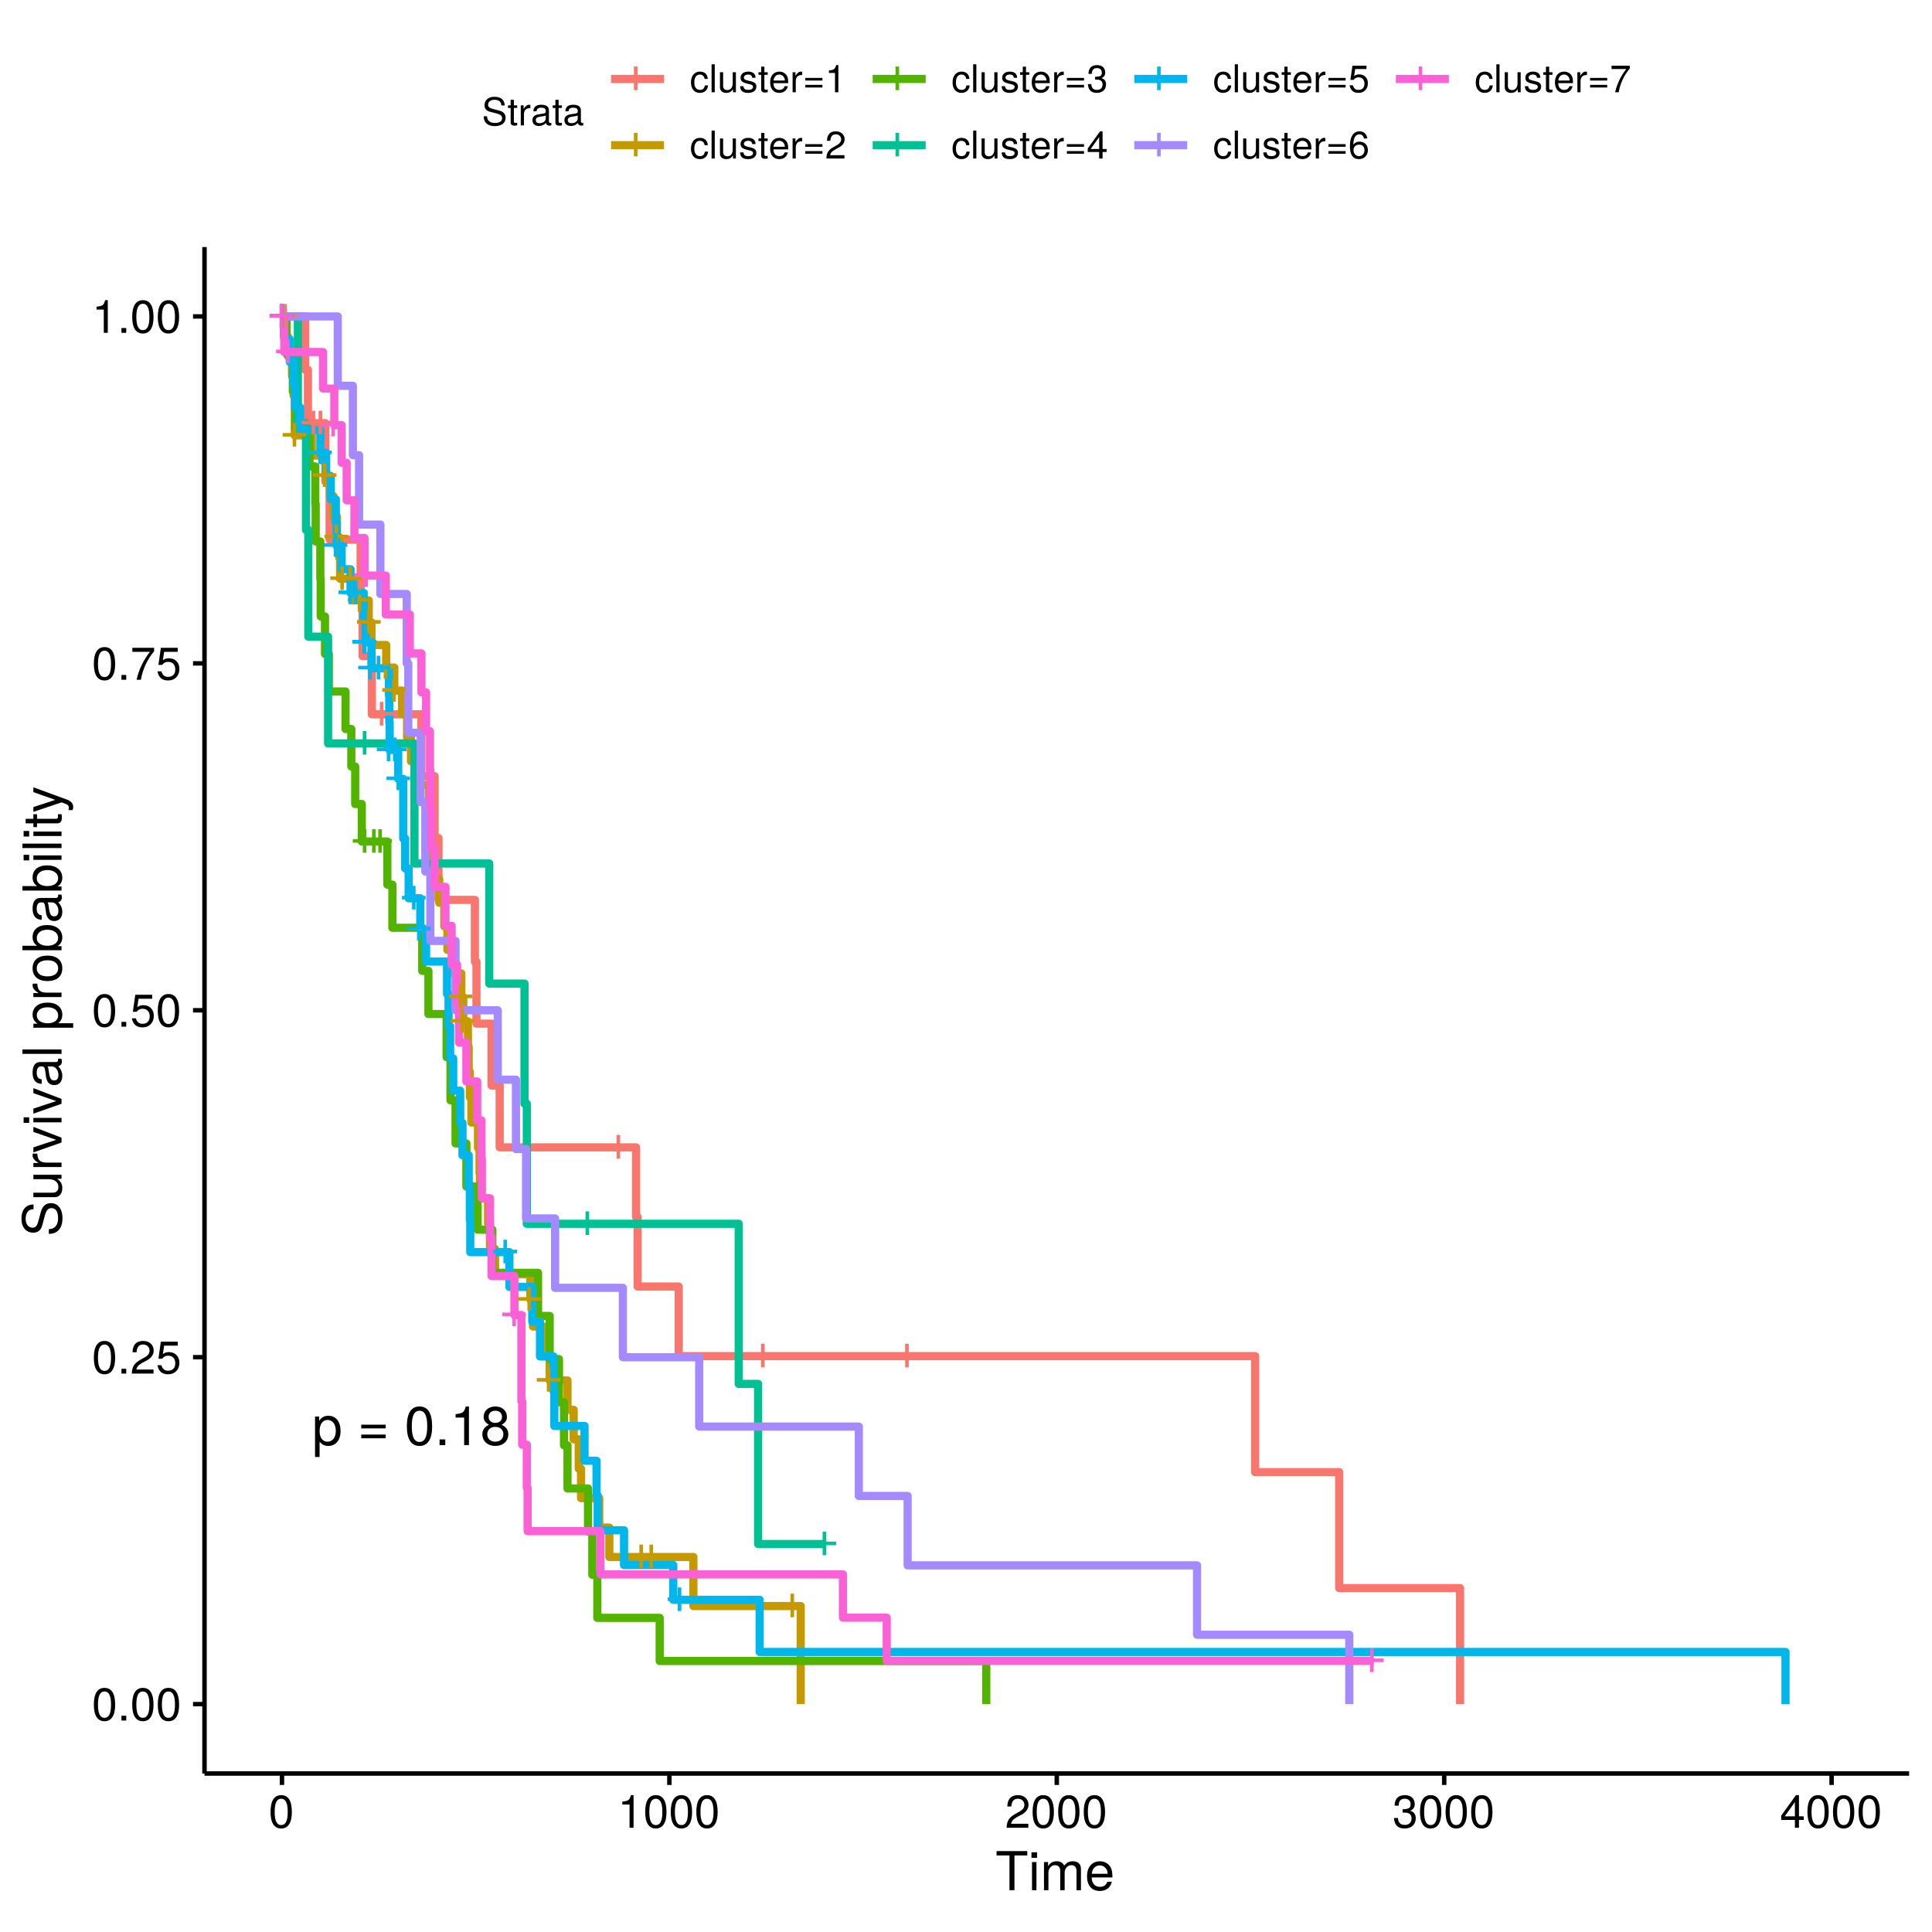 <?xml version="1.0" encoding="UTF-8"?>
<svg xmlns="http://www.w3.org/2000/svg" xmlns:xlink="http://www.w3.org/1999/xlink" width="504pt" height="504pt" viewBox="0 0 504 504" version="1.1">
<defs>
<g>
<symbol overflow="visible" id="glyph0-0">
<path style="stroke:none;" d=""/>
</symbol>
<symbol overflow="visible" id="glyph0-1">
<path style="stroke:none;" d="M 7.094 -2.969 L 7.094 -3.906 L 4.484 -3.906 L 4.484 -6.516 L 3.547 -6.516 L 3.547 -3.906 L 0.938 -3.906 L 0.938 -2.969 L 3.547 -2.969 L 3.547 -0.359 L 4.484 -0.359 L 4.484 -2.969 Z M 7.094 -2.969 "/>
</symbol>
<symbol overflow="visible" id="glyph1-0">
<path style="stroke:none;" d=""/>
</symbol>
<symbol overflow="visible" id="glyph1-1">
<path style="stroke:none;" d="M 7.438 -3.656 C 7.438 -6.156 6.219 -7.656 4.234 -7.656 C 3.234 -7.656 2.422 -7.203 1.859 -6.328 L 1.859 -7.453 L 0.781 -7.453 L 0.781 3.094 L 1.969 3.094 L 1.969 -0.891 C 2.594 -0.125 3.281 0.219 4.25 0.219 C 6.172 0.219 7.438 -1.281 7.438 -3.656 Z M 6.203 -3.688 C 6.203 -1.984 5.328 -0.891 4.031 -0.891 C 2.781 -0.891 1.969 -1.922 1.969 -3.672 C 1.969 -5.422 2.781 -6.562 4.031 -6.562 C 5.344 -6.562 6.203 -5.453 6.203 -3.688 Z M 6.203 -3.688 "/>
</symbol>
<symbol overflow="visible" id="glyph1-2">
<path style="stroke:none;" d=""/>
</symbol>
<symbol overflow="visible" id="glyph1-3">
<path style="stroke:none;" d="M 7.344 -4.359 L 7.344 -5.328 L 0.969 -5.328 L 0.969 -4.359 Z M 7.344 -1.781 L 7.344 -2.75 L 0.969 -2.75 L 0.969 -1.781 Z M 7.344 -1.781 "/>
</symbol>
<symbol overflow="visible" id="glyph1-4">
<path style="stroke:none;" d="M 7.203 -4.844 C 7.203 -8.344 6.094 -10.078 3.906 -10.078 C 1.734 -10.078 0.609 -8.312 0.609 -4.938 C 0.609 -1.531 1.75 0.219 3.906 0.219 C 6.047 0.219 7.203 -1.531 7.203 -4.844 Z M 5.922 -4.969 C 5.922 -2.109 5.281 -0.828 3.875 -0.828 C 2.562 -0.828 1.891 -2.156 1.891 -4.922 C 1.891 -7.672 2.562 -8.969 3.906 -8.969 C 5.266 -8.969 5.922 -7.656 5.922 -4.969 Z M 5.922 -4.969 "/>
</symbol>
<symbol overflow="visible" id="glyph1-5">
<path style="stroke:none;" d="M 2.719 0 L 2.719 -1.484 L 1.234 -1.484 L 1.234 0 Z M 2.719 0 "/>
</symbol>
<symbol overflow="visible" id="glyph1-6">
<path style="stroke:none;" d="M 4.938 0 L 4.938 -10.078 L 4.109 -10.078 C 3.672 -8.531 3.391 -8.312 1.453 -8.078 L 1.453 -7.188 L 3.688 -7.188 L 3.688 0 Z M 4.938 0 "/>
</symbol>
<symbol overflow="visible" id="glyph1-7">
<path style="stroke:none;" d="M 7.297 -2.844 C 7.297 -3.969 6.719 -4.75 5.562 -5.297 C 6.594 -5.922 6.938 -6.438 6.938 -7.391 C 6.938 -8.969 5.703 -10.078 3.906 -10.078 C 2.141 -10.078 0.875 -8.969 0.875 -7.391 C 0.875 -6.453 1.219 -5.938 2.25 -5.297 C 1.094 -4.75 0.531 -3.969 0.531 -2.859 C 0.531 -1.016 1.922 0.219 3.906 0.219 C 5.906 0.219 7.297 -1.016 7.297 -2.844 Z M 5.656 -7.359 C 5.656 -6.422 4.969 -5.797 3.906 -5.797 C 2.859 -5.797 2.156 -6.422 2.156 -7.375 C 2.156 -8.344 2.859 -8.969 3.906 -8.969 C 4.984 -8.969 5.656 -8.344 5.656 -7.359 Z M 6.016 -2.828 C 6.016 -1.641 5.156 -0.891 3.875 -0.891 C 2.656 -0.891 1.812 -1.656 1.812 -2.828 C 1.812 -4.016 2.656 -4.75 3.906 -4.75 C 5.156 -4.75 6.016 -4.016 6.016 -2.828 Z M 6.016 -2.828 "/>
</symbol>
<symbol overflow="visible" id="glyph2-0">
<path style="stroke:none;" d=""/>
</symbol>
<symbol overflow="visible" id="glyph2-1">
<path style="stroke:none;" d="M 6.078 -4.094 C 6.078 -7.047 5.141 -8.516 3.297 -8.516 C 1.469 -8.516 0.516 -7.016 0.516 -4.156 C 0.516 -1.297 1.469 0.188 3.297 0.188 C 5.094 0.188 6.078 -1.297 6.078 -4.094 Z M 5 -4.188 C 5 -1.781 4.453 -0.703 3.281 -0.703 C 2.156 -0.703 1.594 -1.828 1.594 -4.156 C 1.594 -6.484 2.156 -7.578 3.297 -7.578 C 4.438 -7.578 5 -6.469 5 -4.188 Z M 5 -4.188 "/>
</symbol>
<symbol overflow="visible" id="glyph2-2">
<path style="stroke:none;" d="M 2.297 0 L 2.297 -1.25 L 1.047 -1.25 L 1.047 0 Z M 2.297 0 "/>
</symbol>
<symbol overflow="visible" id="glyph2-3">
<path style="stroke:none;" d="M 6.125 -6.016 C 6.125 -7.453 5.016 -8.516 3.406 -8.516 C 1.672 -8.516 0.656 -7.625 0.594 -5.562 L 1.656 -5.562 C 1.734 -6.984 2.328 -7.578 3.375 -7.578 C 4.328 -7.578 5.047 -6.906 5.047 -5.984 C 5.047 -5.312 4.656 -4.734 3.906 -4.312 L 2.797 -3.688 C 1.016 -2.672 0.5 -1.875 0.406 0 L 6.078 0 L 6.078 -1.047 L 1.594 -1.047 C 1.703 -1.734 2.094 -2.188 3.125 -2.797 L 4.328 -3.438 C 5.516 -4.078 6.125 -4.969 6.125 -6.016 Z M 6.125 -6.016 "/>
</symbol>
<symbol overflow="visible" id="glyph2-4">
<path style="stroke:none;" d="M 6.156 -2.812 C 6.156 -4.5 5.047 -5.609 3.406 -5.609 C 2.812 -5.609 2.328 -5.453 1.844 -5.094 L 2.172 -7.281 L 5.719 -7.281 L 5.719 -8.328 L 1.312 -8.328 L 0.688 -3.875 L 1.656 -3.875 C 2.141 -4.469 2.562 -4.672 3.219 -4.672 C 4.359 -4.672 5.078 -3.938 5.078 -2.672 C 5.078 -1.453 4.375 -0.75 3.219 -0.75 C 2.297 -0.75 1.734 -1.219 1.469 -2.188 L 0.422 -2.188 C 0.766 -0.484 1.734 0.188 3.234 0.188 C 4.953 0.188 6.156 -1.016 6.156 -2.812 Z M 6.156 -2.812 "/>
</symbol>
<symbol overflow="visible" id="glyph2-5">
<path style="stroke:none;" d="M 6.234 -7.438 L 6.234 -8.328 L 0.547 -8.328 L 0.547 -7.281 L 5.141 -7.281 C 3.453 -5.141 2.25 -2.656 1.656 0 L 2.781 0 C 3.25 -2.75 4.453 -5.312 6.234 -7.438 Z M 6.234 -7.438 "/>
</symbol>
<symbol overflow="visible" id="glyph2-6">
<path style="stroke:none;" d="M 4.156 0 L 4.156 -8.516 L 3.469 -8.516 C 3.094 -7.203 2.859 -7.016 1.219 -6.812 L 1.219 -6.062 L 3.109 -6.062 L 3.109 0 Z M 4.156 0 "/>
</symbol>
<symbol overflow="visible" id="glyph2-7">
<path style="stroke:none;" d="M 6.078 -2.469 C 6.078 -3.5 5.656 -4.109 4.625 -4.453 C 5.422 -4.766 5.812 -5.312 5.812 -6.172 C 5.812 -7.625 4.844 -8.516 3.234 -8.516 C 1.516 -8.516 0.594 -7.578 0.562 -5.766 L 1.625 -5.766 C 1.641 -7.016 2.156 -7.578 3.234 -7.578 C 4.172 -7.578 4.734 -7.031 4.734 -6.125 C 4.734 -5.219 4.344 -4.844 2.656 -4.844 L 2.656 -3.953 L 3.234 -3.953 C 4.391 -3.953 4.984 -3.406 4.984 -2.453 C 4.984 -1.391 4.328 -0.75 3.234 -0.75 C 2.078 -0.75 1.516 -1.328 1.438 -2.562 L 0.391 -2.562 C 0.516 -0.672 1.453 0.188 3.188 0.188 C 4.938 0.188 6.078 -0.859 6.078 -2.469 Z M 6.078 -2.469 "/>
</symbol>
<symbol overflow="visible" id="glyph2-8">
<path style="stroke:none;" d="M 6.234 -2.047 L 6.234 -2.984 L 4.984 -2.984 L 4.984 -8.516 L 4.203 -8.516 L 0.344 -3.156 L 0.344 -2.047 L 3.922 -2.047 L 3.922 0 L 4.984 0 L 4.984 -2.047 Z M 3.922 -2.984 L 1.266 -2.984 L 3.922 -6.703 Z M 3.922 -2.984 "/>
</symbol>
<symbol overflow="visible" id="glyph3-0">
<path style="stroke:none;" d=""/>
</symbol>
<symbol overflow="visible" id="glyph3-1">
<path style="stroke:none;" d="M 8.297 -9.062 L 8.297 -10.203 L 0.297 -10.203 L 0.297 -9.062 L 3.656 -9.062 L 3.656 0 L 4.953 0 L 4.953 -9.062 Z M 8.297 -9.062 "/>
</symbol>
<symbol overflow="visible" id="glyph3-2">
<path style="stroke:none;" d="M 2.141 0 L 2.141 -7.344 L 0.984 -7.344 L 0.984 0 Z M 2.297 -8.438 L 2.297 -9.891 L 0.844 -9.891 L 0.844 -8.438 Z M 2.297 -8.438 "/>
</symbol>
<symbol overflow="visible" id="glyph3-3">
<path style="stroke:none;" d="M 10.641 0 L 10.641 -5.5 C 10.641 -6.812 9.906 -7.547 8.547 -7.547 C 7.562 -7.547 6.969 -7.25 6.281 -6.422 C 5.859 -7.203 5.266 -7.547 4.312 -7.547 C 3.328 -7.547 2.688 -7.188 2.062 -6.297 L 2.062 -7.344 L 1 -7.344 L 1 0 L 2.156 0 L 2.156 -4.609 C 2.156 -5.672 2.922 -6.531 3.875 -6.531 C 4.75 -6.531 5.234 -5.984 5.234 -5.047 L 5.234 0 L 6.391 0 L 6.391 -4.609 C 6.391 -5.672 7.188 -6.531 8.141 -6.531 C 8.984 -6.531 9.484 -5.984 9.484 -5.047 L 9.484 0 Z M 10.641 0 "/>
</symbol>
<symbol overflow="visible" id="glyph3-4">
<path style="stroke:none;" d="M 7.188 -3.328 C 7.188 -4.391 7.094 -5.062 6.891 -5.609 C 6.406 -6.812 5.297 -7.547 3.922 -7.547 C 1.875 -7.547 0.562 -6.031 0.562 -3.625 C 0.562 -1.219 1.828 0.203 3.891 0.203 C 5.578 0.203 6.734 -0.734 7.031 -2.219 L 5.859 -2.219 C 5.531 -1.266 4.875 -0.875 3.938 -0.875 C 2.719 -0.875 1.812 -1.656 1.781 -3.328 Z M 5.938 -4.375 C 5.938 -4.375 5.938 -4.312 5.922 -4.281 L 1.812 -4.281 C 1.906 -5.594 2.734 -6.469 3.906 -6.469 C 5.047 -6.469 5.938 -5.516 5.938 -4.375 Z M 5.938 -4.375 "/>
</symbol>
<symbol overflow="visible" id="glyph4-0">
<path style="stroke:none;" d=""/>
</symbol>
<symbol overflow="visible" id="glyph4-1">
<path style="stroke:none;" d="M -2.797 -8.688 C -4.062 -8.688 -4.984 -7.906 -5.359 -6.531 L -6.047 -3.969 C -6.375 -2.734 -6.781 -2.281 -7.562 -2.281 C -8.594 -2.281 -9.359 -3.188 -9.359 -4.562 C -9.359 -6.188 -8.625 -7.109 -7.297 -7.109 L -7.297 -8.344 C -9.297 -8.344 -10.453 -6.953 -10.453 -4.609 C -10.453 -2.359 -9.219 -0.984 -7.375 -0.984 C -6.125 -0.984 -5.344 -1.641 -5 -2.984 L -4.328 -5.516 C -3.984 -6.797 -3.469 -7.391 -2.672 -7.391 C -1.547 -7.391 -0.891 -6.547 -0.891 -4.781 C -0.891 -2.859 -1.859 -1.906 -3.312 -1.906 L -3.312 -0.672 C -0.906 -0.672 0.25 -2.297 0.25 -4.703 C 0.25 -7.297 -0.984 -8.688 -2.797 -8.688 Z M -2.797 -8.688 "/>
</symbol>
<symbol overflow="visible" id="glyph4-2">
<path style="stroke:none;" d="M 0 -6.75 L -7.344 -6.75 L -7.344 -5.594 L -3.297 -5.594 C -1.797 -5.594 -0.812 -4.797 -0.812 -3.578 C -0.812 -2.656 -1.375 -2.078 -2.25 -2.078 L -7.344 -2.078 L -7.344 -0.906 L -1.797 -0.906 C -0.578 -0.906 0.203 -1.812 0.203 -3.25 C 0.203 -4.328 -0.172 -5.016 -1.141 -5.703 L 0 -5.703 Z M 0 -6.75 "/>
</symbol>
<symbol overflow="visible" id="glyph4-3">
<path style="stroke:none;" d="M -6.312 -4.5 L -7.5 -4.5 C -7.531 -4.297 -7.547 -4.203 -7.547 -4.047 C -7.547 -3.297 -7.094 -2.719 -6 -2.047 L -7.344 -2.047 L -7.344 -0.984 L 0 -0.984 L 0 -2.141 L -3.812 -2.141 C -5.453 -2.141 -6.281 -2.688 -6.312 -4.5 Z M -6.312 -4.5 "/>
</symbol>
<symbol overflow="visible" id="glyph4-4">
<path style="stroke:none;" d="M -7.344 -6.797 L -7.344 -5.484 L -1.391 -3.422 L -7.344 -1.453 L -7.344 -0.141 L 0 -2.719 L 0 -3.984 Z M -7.344 -6.797 "/>
</symbol>
<symbol overflow="visible" id="glyph4-5">
<path style="stroke:none;" d="M 0 -2.141 L -7.344 -2.141 L -7.344 -0.984 L 0 -0.984 Z M -8.438 -2.297 L -9.891 -2.297 L -9.891 -0.844 L -8.438 -0.844 Z M -8.438 -2.297 "/>
</symbol>
<symbol overflow="visible" id="glyph4-6">
<path style="stroke:none;" d="M -0.031 -7.484 L -0.906 -7.484 C -0.875 -7.359 -0.875 -7.312 -0.875 -7.234 C -0.875 -6.828 -1.094 -6.609 -1.453 -6.609 L -5.547 -6.609 C -6.844 -6.609 -7.547 -5.656 -7.547 -3.844 C -7.547 -2.078 -6.859 -0.984 -5.172 -0.906 L -5.172 -2.094 C -6.062 -2.188 -6.469 -2.719 -6.469 -3.812 C -6.469 -4.859 -6.078 -5.453 -5.375 -5.453 L -5.062 -5.453 C -4.578 -5.453 -4.375 -5.156 -4.25 -4.234 C -4.047 -2.578 -3.984 -2.328 -3.812 -1.875 C -3.453 -1.016 -2.797 -0.594 -1.906 -0.594 C -0.578 -0.594 0.203 -1.516 0.203 -3 C 0.203 -3.938 -0.188 -4.844 -0.875 -5.484 C -0.312 -5.609 0.094 -6.125 0.094 -6.688 C 0.094 -6.938 0.062 -7.109 -0.031 -7.484 Z M -2.531 -5.453 C -1.484 -5.453 -0.812 -4.375 -0.812 -3.25 C -0.812 -2.344 -1.141 -1.812 -1.938 -1.812 C -2.703 -1.812 -3.031 -2.328 -3.219 -3.562 C -3.391 -4.797 -3.438 -5.047 -3.625 -5.453 Z M -2.531 -5.453 "/>
</symbol>
<symbol overflow="visible" id="glyph4-7">
<path style="stroke:none;" d="M 0 -2.109 L -10.203 -2.109 L -10.203 -0.953 L 0 -0.953 Z M 0 -2.109 "/>
</symbol>
<symbol overflow="visible" id="glyph4-8">
<path style="stroke:none;" d=""/>
</symbol>
<symbol overflow="visible" id="glyph4-9">
<path style="stroke:none;" d="M -3.594 -7.328 C -6.062 -7.328 -7.547 -6.125 -7.547 -4.172 C -7.547 -3.172 -7.094 -2.375 -6.234 -1.828 L -7.344 -1.828 L -7.344 -0.766 L 3.047 -0.766 L 3.047 -1.938 L -0.875 -1.938 C -0.125 -2.547 0.203 -3.234 0.203 -4.188 C 0.203 -6.078 -1.266 -7.328 -3.594 -7.328 Z M -3.625 -6.109 C -1.953 -6.109 -0.875 -5.25 -0.875 -3.969 C -0.875 -2.75 -1.891 -1.938 -3.609 -1.938 C -5.328 -1.938 -6.453 -2.75 -6.453 -3.969 C -6.453 -5.266 -5.375 -6.109 -3.625 -6.109 Z M -3.625 -6.109 "/>
</symbol>
<symbol overflow="visible" id="glyph4-10">
<path style="stroke:none;" d="M -3.609 -7.141 C -6.141 -7.141 -7.547 -5.922 -7.547 -3.812 C -7.547 -1.75 -6.125 -0.5 -3.672 -0.5 C -1.203 -0.5 0.203 -1.734 0.203 -3.828 C 0.203 -5.875 -1.203 -7.141 -3.609 -7.141 Z M -3.625 -5.922 C -1.906 -5.922 -0.875 -5.109 -0.875 -3.828 C -0.875 -2.516 -1.891 -1.719 -3.672 -1.719 C -5.438 -1.719 -6.469 -2.516 -6.469 -3.828 C -6.469 -5.141 -5.453 -5.922 -3.625 -5.922 Z M -3.625 -5.922 "/>
</symbol>
<symbol overflow="visible" id="glyph4-11">
<path style="stroke:none;" d="M -3.75 -7.328 C -6.125 -7.328 -7.547 -6.125 -7.547 -4.188 C -7.547 -3.172 -7.172 -2.469 -6.344 -1.922 L -10.203 -1.922 L -10.203 -0.75 L 0 -0.75 L 0 -1.812 L -1.047 -1.812 C -0.203 -2.359 0.203 -3.109 0.203 -4.125 C 0.203 -6.062 -1.375 -7.328 -3.75 -7.328 Z M -3.688 -6.109 C -2.016 -6.109 -0.875 -5.234 -0.875 -3.969 C -0.875 -2.734 -2 -1.922 -3.672 -1.922 C -5.391 -1.922 -6.516 -2.734 -6.453 -3.969 C -6.453 -5.266 -5.312 -6.109 -3.688 -6.109 Z M -3.688 -6.109 "/>
</symbol>
<symbol overflow="visible" id="glyph4-12">
<path style="stroke:none;" d="M 0 -3.562 L -0.984 -3.562 C -0.938 -3.406 -0.922 -3.219 -0.922 -3 C -0.922 -2.484 -1.062 -2.359 -1.578 -2.359 L -6.391 -2.359 L -6.391 -3.562 L -7.344 -3.562 L -7.344 -2.359 L -9.359 -2.359 L -9.359 -1.188 L -7.344 -1.188 L -7.344 -0.203 L -6.391 -0.203 L -6.391 -1.188 L -1.062 -1.188 C -0.328 -1.188 0.094 -1.688 0.094 -2.609 C 0.094 -2.891 0.062 -3.156 0 -3.562 Z M 0 -3.562 "/>
</symbol>
<symbol overflow="visible" id="glyph4-13">
<path style="stroke:none;" d="M -7.344 -6.688 L -7.344 -5.438 L -1.625 -3.406 L -7.344 -1.531 L -7.344 -0.281 L 0.031 -2.766 L 1.188 -2.312 C 1.703 -2.109 1.906 -1.875 1.906 -1.375 C 1.906 -1.203 1.875 -1.016 1.812 -0.75 L 2.875 -0.75 C 3 -1 3.047 -1.234 3.047 -1.547 C 3.047 -2.359 2.594 -3.031 1.547 -3.438 Z M -7.344 -6.688 "/>
</symbol>
<symbol overflow="visible" id="glyph5-0">
<path style="stroke:none;" d=""/>
</symbol>
<symbol overflow="visible" id="glyph5-1">
<path style="stroke:none;" d="M 6.203 -2 C 6.203 -2.906 5.656 -3.562 4.656 -3.828 L 2.828 -4.312 C 1.953 -4.547 1.625 -4.844 1.625 -5.406 C 1.625 -6.141 2.281 -6.688 3.266 -6.688 C 4.422 -6.688 5.078 -6.156 5.078 -5.203 L 5.953 -5.203 C 5.953 -6.641 4.969 -7.469 3.297 -7.469 C 1.688 -7.469 0.703 -6.594 0.703 -5.266 C 0.703 -4.375 1.172 -3.812 2.125 -3.562 L 3.938 -3.094 C 4.859 -2.844 5.281 -2.484 5.281 -1.906 C 5.281 -1.109 4.688 -0.641 3.422 -0.641 C 2.047 -0.641 1.359 -1.328 1.359 -2.375 L 0.484 -2.375 C 0.484 -0.656 1.641 0.188 3.359 0.188 C 5.203 0.188 6.203 -0.703 6.203 -2 Z M 6.203 -2 "/>
</symbol>
<symbol overflow="visible" id="glyph5-2">
<path style="stroke:none;" d="M 2.547 0 L 2.547 -0.703 C 2.438 -0.672 2.297 -0.656 2.141 -0.656 C 1.781 -0.656 1.688 -0.766 1.688 -1.125 L 1.688 -4.562 L 2.547 -4.562 L 2.547 -5.234 L 1.688 -5.234 L 1.688 -6.688 L 0.844 -6.688 L 0.844 -5.234 L 0.141 -5.234 L 0.141 -4.562 L 0.844 -4.562 L 0.844 -0.766 C 0.844 -0.234 1.203 0.062 1.859 0.062 C 2.062 0.062 2.266 0.047 2.547 0 Z M 2.547 0 "/>
</symbol>
<symbol overflow="visible" id="glyph5-3">
<path style="stroke:none;" d="M 3.203 -4.516 L 3.203 -5.359 C 3.062 -5.375 3 -5.391 2.891 -5.391 C 2.344 -5.391 1.938 -5.062 1.453 -4.297 L 1.453 -5.234 L 0.703 -5.234 L 0.703 0 L 1.531 0 L 1.531 -2.719 C 1.531 -3.906 1.922 -4.484 3.203 -4.516 Z M 3.203 -4.516 "/>
</symbol>
<symbol overflow="visible" id="glyph5-4">
<path style="stroke:none;" d="M 5.344 -0.016 L 5.344 -0.656 C 5.266 -0.625 5.219 -0.625 5.172 -0.625 C 4.875 -0.625 4.719 -0.781 4.719 -1.047 L 4.719 -3.953 C 4.719 -4.891 4.047 -5.391 2.75 -5.391 C 1.484 -5.391 0.703 -4.906 0.656 -3.688 L 1.484 -3.688 C 1.562 -4.328 1.938 -4.625 2.719 -4.625 C 3.469 -4.625 3.891 -4.344 3.891 -3.844 L 3.891 -3.625 C 3.891 -3.266 3.688 -3.125 3.016 -3.047 C 1.844 -2.891 1.656 -2.844 1.344 -2.719 C 0.734 -2.469 0.422 -2 0.422 -1.359 C 0.422 -0.406 1.078 0.156 2.141 0.156 C 2.812 0.156 3.453 -0.125 3.922 -0.625 C 4.016 -0.219 4.375 0.062 4.781 0.062 C 4.953 0.062 5.078 0.047 5.344 -0.016 Z M 3.891 -1.812 C 3.891 -1.062 3.125 -0.578 2.312 -0.578 C 1.672 -0.578 1.297 -0.812 1.297 -1.375 C 1.297 -1.938 1.656 -2.172 2.547 -2.297 C 3.438 -2.422 3.609 -2.453 3.891 -2.594 Z M 3.891 -1.812 "/>
</symbol>
<symbol overflow="visible" id="glyph5-5">
<path style="stroke:none;" d="M 4.766 -1.797 L 3.938 -1.797 C 3.797 -0.953 3.359 -0.625 2.656 -0.625 C 1.734 -0.625 1.188 -1.328 1.188 -2.562 C 1.188 -3.875 1.719 -4.625 2.625 -4.625 C 3.328 -4.625 3.766 -4.203 3.875 -3.484 L 4.703 -3.484 C 4.609 -4.766 3.812 -5.391 2.641 -5.391 C 1.234 -5.391 0.312 -4.312 0.312 -2.562 C 0.312 -0.875 1.203 0.156 2.625 0.156 C 3.875 0.156 4.672 -0.594 4.766 -1.797 Z M 4.766 -1.797 "/>
</symbol>
<symbol overflow="visible" id="glyph5-6">
<path style="stroke:none;" d="M 1.516 0 L 1.516 -7.297 L 0.688 -7.297 L 0.688 0 Z M 1.516 0 "/>
</symbol>
<symbol overflow="visible" id="glyph5-7">
<path style="stroke:none;" d="M 4.812 0 L 4.812 -5.234 L 3.984 -5.234 L 3.984 -2.344 C 3.984 -1.281 3.438 -0.578 2.562 -0.578 C 1.906 -0.578 1.484 -0.984 1.484 -1.609 L 1.484 -5.234 L 0.656 -5.234 L 0.656 -1.281 C 0.656 -0.406 1.297 0.156 2.312 0.156 C 3.094 0.156 3.578 -0.125 4.062 -0.812 L 4.062 0 Z M 4.812 0 "/>
</symbol>
<symbol overflow="visible" id="glyph5-8">
<path style="stroke:none;" d="M 4.594 -1.469 C 4.594 -2.25 4.156 -2.641 3.109 -2.891 L 2.312 -3.078 C 1.625 -3.234 1.344 -3.453 1.344 -3.828 C 1.344 -4.312 1.766 -4.625 2.453 -4.625 C 3.125 -4.625 3.484 -4.328 3.5 -3.781 L 4.375 -3.781 C 4.375 -4.812 3.688 -5.391 2.484 -5.391 C 1.266 -5.391 0.469 -4.766 0.469 -3.797 C 0.469 -2.969 0.891 -2.578 2.125 -2.281 L 2.906 -2.094 C 3.484 -1.953 3.719 -1.781 3.719 -1.406 C 3.719 -0.906 3.234 -0.625 2.5 -0.625 C 1.75 -0.625 1.328 -0.797 1.219 -1.594 L 0.344 -1.594 C 0.375 -0.391 1.062 0.156 2.438 0.156 C 3.75 0.156 4.594 -0.453 4.594 -1.469 Z M 4.594 -1.469 "/>
</symbol>
<symbol overflow="visible" id="glyph5-9">
<path style="stroke:none;" d="M 5.125 -2.375 C 5.125 -3.141 5.062 -3.625 4.922 -4.016 C 4.578 -4.875 3.781 -5.391 2.797 -5.391 C 1.344 -5.391 0.406 -4.312 0.406 -2.594 C 0.406 -0.875 1.312 0.156 2.781 0.156 C 3.984 0.156 4.812 -0.531 5.016 -1.594 L 4.188 -1.594 C 3.953 -0.906 3.484 -0.625 2.812 -0.625 C 1.938 -0.625 1.297 -1.188 1.266 -2.375 Z M 4.234 -3.125 C 4.234 -3.125 4.234 -3.078 4.234 -3.062 L 1.297 -3.062 C 1.359 -3.984 1.953 -4.625 2.797 -4.625 C 3.609 -4.625 4.234 -3.938 4.234 -3.125 Z M 4.234 -3.125 "/>
</symbol>
<symbol overflow="visible" id="glyph5-10">
<path style="stroke:none;" d="M 5.156 -3.062 L 5.156 -3.75 L 0.688 -3.75 L 0.688 -3.062 Z M 5.156 -1.25 L 5.156 -1.938 L 0.688 -1.938 L 0.688 -1.25 Z M 5.156 -1.25 "/>
</symbol>
<symbol overflow="visible" id="glyph5-11">
<path style="stroke:none;" d="M 3.469 0 L 3.469 -7.094 L 2.891 -7.094 C 2.578 -6 2.375 -5.844 1.016 -5.688 L 1.016 -5.047 L 2.594 -5.047 L 2.594 0 Z M 3.469 0 "/>
</symbol>
<symbol overflow="visible" id="glyph5-12">
<path style="stroke:none;" d="M 5.109 -5.016 C 5.109 -6.203 4.188 -7.094 2.844 -7.094 C 1.391 -7.094 0.547 -6.344 0.5 -4.625 L 1.375 -4.625 C 1.453 -5.812 1.938 -6.312 2.812 -6.312 C 3.609 -6.312 4.203 -5.75 4.203 -4.984 C 4.203 -4.438 3.875 -3.953 3.25 -3.594 L 2.328 -3.062 C 0.844 -2.234 0.422 -1.562 0.344 0 L 5.062 0 L 5.062 -0.875 L 1.328 -0.875 C 1.422 -1.453 1.734 -1.812 2.609 -2.328 L 3.609 -2.875 C 4.594 -3.406 5.109 -4.141 5.109 -5.016 Z M 5.109 -5.016 "/>
</symbol>
<symbol overflow="visible" id="glyph5-13">
<path style="stroke:none;" d="M 5.062 -2.062 C 5.062 -2.922 4.703 -3.422 3.859 -3.703 C 4.516 -3.969 4.844 -4.438 4.844 -5.141 C 4.844 -6.359 4.047 -7.094 2.688 -7.094 C 1.266 -7.094 0.5 -6.312 0.469 -4.797 L 1.344 -4.797 C 1.375 -5.844 1.797 -6.312 2.703 -6.312 C 3.484 -6.312 3.953 -5.859 3.953 -5.109 C 3.953 -4.344 3.625 -4.047 2.203 -4.047 L 2.203 -3.297 L 2.688 -3.297 C 3.656 -3.297 4.156 -2.844 4.156 -2.047 C 4.156 -1.156 3.609 -0.625 2.688 -0.625 C 1.734 -0.625 1.266 -1.109 1.203 -2.141 L 0.312 -2.141 C 0.438 -0.562 1.203 0.156 2.656 0.156 C 4.125 0.156 5.062 -0.719 5.062 -2.062 Z M 5.062 -2.062 "/>
</symbol>
<symbol overflow="visible" id="glyph5-14">
<path style="stroke:none;" d="M 5.203 -1.703 L 5.203 -2.484 L 4.156 -2.484 L 4.156 -7.094 L 3.5 -7.094 L 0.281 -2.625 L 0.281 -1.703 L 3.266 -1.703 L 3.266 0 L 4.156 0 L 4.156 -1.703 Z M 3.266 -2.484 L 1.047 -2.484 L 3.266 -5.594 Z M 3.266 -2.484 "/>
</symbol>
<symbol overflow="visible" id="glyph5-15">
<path style="stroke:none;" d="M 5.125 -2.344 C 5.125 -3.75 4.203 -4.672 2.844 -4.672 C 2.344 -4.672 1.938 -4.547 1.531 -4.234 L 1.812 -6.062 L 4.766 -6.062 L 4.766 -6.938 L 1.094 -6.938 L 0.562 -3.234 L 1.375 -3.234 C 1.797 -3.719 2.125 -3.891 2.688 -3.891 C 3.625 -3.891 4.234 -3.281 4.234 -2.234 C 4.234 -1.203 3.641 -0.625 2.688 -0.625 C 1.906 -0.625 1.438 -1.016 1.234 -1.812 L 0.344 -1.812 C 0.641 -0.406 1.438 0.156 2.703 0.156 C 4.125 0.156 5.125 -0.844 5.125 -2.344 Z M 5.125 -2.344 "/>
</symbol>
<symbol overflow="visible" id="glyph5-16">
<path style="stroke:none;" d="M 5.125 -2.203 C 5.125 -3.516 4.234 -4.406 2.953 -4.406 C 2.266 -4.406 1.703 -4.141 1.328 -3.625 C 1.344 -5.344 1.906 -6.312 2.906 -6.312 C 3.531 -6.312 3.953 -5.922 4.094 -5.234 L 4.984 -5.234 C 4.812 -6.406 4.047 -7.094 2.969 -7.094 C 1.312 -7.094 0.438 -5.703 0.438 -3.234 C 0.438 -1.016 1.188 0.156 2.812 0.156 C 4.156 0.156 5.125 -0.812 5.125 -2.203 Z M 4.234 -2.125 C 4.234 -1.234 3.625 -0.625 2.812 -0.625 C 2 -0.625 1.375 -1.266 1.375 -2.188 C 1.375 -3.062 1.984 -3.625 2.844 -3.625 C 3.703 -3.625 4.234 -3.078 4.234 -2.125 Z M 4.234 -2.125 "/>
</symbol>
<symbol overflow="visible" id="glyph5-17">
<path style="stroke:none;" d="M 5.203 -6.203 L 5.203 -6.938 L 0.453 -6.938 L 0.453 -6.062 L 4.297 -6.062 C 2.875 -4.297 1.875 -2.219 1.375 0 L 2.312 0 C 2.703 -2.297 3.703 -4.438 5.203 -6.203 Z M 5.203 -6.203 "/>
</symbol>
</g>
<clipPath id="clip1">
  <path d="M 53.348 64.449 L 498.023 64.449 L 498.023 462.656 L 53.348 462.656 Z M 53.348 64.449 "/>
</clipPath>
</defs>
<g id="surface6">
<rect x="0" y="0" width="504" height="504" style="fill:rgb(100%,100%,100%);fill-opacity:1;stroke:none;"/>
<rect x="0" y="0" width="504" height="504" style="fill:rgb(100%,100%,100%);fill-opacity:1;stroke:none;"/>
<path style="fill:none;stroke-width:1.164;stroke-linecap:round;stroke-linejoin:round;stroke:rgb(100%,100%,100%);stroke-opacity:1;stroke-miterlimit:10;" d="M 0 504 L 504 504 L 504 0 L 0 0 Z M 0 504 "/>
<g clip-path="url(#clip1)" clip-rule="nonzero">
<path style=" stroke:none;fill-rule:nonzero;fill:rgb(100%,100%,100%);fill-opacity:1;" d="M 53.348 462.652 L 498.023 462.652 L 498.023 64.445 L 53.348 64.445 Z M 53.348 462.652 "/>
</g>
<path style="fill:none;stroke-width:2.134;stroke-linecap:butt;stroke-linejoin:round;stroke:rgb(97.255%,46.275%,42.745%);stroke-opacity:1;stroke-miterlimit:10;" d="M 73.559 82.547 L 79.621 82.547 L 79.621 96.473 L 80.328 96.473 L 80.328 110.395 L 84.879 110.395 L 84.879 125.582 L 85.988 125.582 L 85.988 140.773 L 94.074 140.773 L 94.074 155.961 L 94.578 155.961 L 94.578 171.152 L 97.004 171.152 L 97.004 186.34 L 109.941 186.34 L 109.941 202.477 L 113.379 202.477 L 113.379 218.617 L 114.387 218.617 L 114.387 234.754 L 123.887 234.754 L 123.887 250.895 L 124.293 250.895 L 124.293 267.031 L 128.234 267.031 L 128.234 283.172 L 130.355 283.172 L 130.355 299.309 L 165.93 299.309 L 165.93 317.465 L 166.336 317.465 L 166.336 335.621 L 177.047 335.621 L 177.047 353.773 L 327.43 353.773 L 327.43 384.035 L 349.359 384.035 L 349.359 414.293 L 380.891 414.293 L 380.891 444.555 "/>
<path style="fill:none;stroke-width:2.134;stroke-linecap:butt;stroke-linejoin:round;stroke:rgb(76.863%,60.392%,0%);stroke-opacity:1;stroke-miterlimit:10;" d="M 73.559 82.547 L 74.062 82.547 L 74.062 87.719 L 75.074 87.719 L 75.074 92.891 L 76.188 92.891 L 76.188 98.062 L 76.59 98.062 L 76.59 103.234 L 76.895 103.234 L 76.895 113.578 L 81.34 113.578 L 81.34 118.832 L 84.98 118.832 L 84.98 124.086 L 86.09 124.086 L 86.09 129.426 L 87 129.426 L 87 134.766 L 87.91 134.766 L 87.91 140.109 L 88.516 140.109 L 88.516 145.543 L 88.719 145.543 L 88.719 150.98 L 91.953 150.98 L 91.953 156.625 L 96.195 156.625 L 96.195 162.387 L 96.902 162.387 L 96.902 168.262 L 100.746 168.262 L 100.746 174.141 L 102.867 174.141 L 102.867 180.152 L 104.887 180.152 L 104.887 186.301 L 106.203 186.301 L 106.203 192.449 L 107.211 192.449 L 107.211 198.598 L 108.93 198.598 L 108.93 204.746 L 111.961 204.746 L 111.961 210.895 L 112.469 210.895 L 112.469 217.043 L 112.57 217.043 L 112.57 223.195 L 113.277 223.195 L 113.277 229.344 L 114.59 229.344 L 114.59 235.492 L 115.902 235.492 L 115.902 241.641 L 116.711 241.641 L 116.711 247.789 L 118.227 247.789 L 118.227 253.938 L 120.352 253.938 L 120.352 260.086 L 120.855 260.086 L 120.855 266.449 L 122.07 266.449 L 122.07 273.043 L 122.27 273.043 L 122.27 279.641 L 122.574 279.641 L 122.574 286.238 L 122.977 286.238 L 122.977 292.832 L 124.695 292.832 L 124.695 299.43 L 125.102 299.43 L 125.102 306.027 L 125.203 306.027 L 125.203 312.625 L 127.324 312.625 L 127.324 319.219 L 127.828 319.219 L 127.828 325.816 L 129.145 325.816 L 129.145 332.414 L 138.34 332.414 L 138.34 339.008 L 139.047 339.008 L 139.047 346.047 L 141.777 346.047 L 141.777 353.082 L 143.395 353.082 L 143.395 360.117 L 148.043 360.117 L 148.043 367.793 L 149.66 367.793 L 149.66 375.469 L 150.973 375.469 L 150.973 383.145 L 151.578 383.145 L 151.578 390.82 L 156.328 390.82 L 156.328 398.496 L 158.957 398.496 L 158.957 406.176 L 180.887 406.176 L 180.887 418.969 L 208.883 418.969 L 208.883 444.555 "/>
<path style="fill:none;stroke-width:2.134;stroke-linecap:butt;stroke-linejoin:round;stroke:rgb(32.549%,70.588%,0%);stroke-opacity:1;stroke-miterlimit:10;" d="M 73.559 82.547 L 74.773 82.547 L 74.773 92.332 L 76.387 92.332 L 76.387 102.117 L 77.098 102.117 L 77.098 111.898 L 80.734 111.898 L 80.734 121.684 L 82.25 121.684 L 82.25 131.469 L 82.352 131.469 L 82.352 141.25 L 83.562 141.25 L 83.562 151.035 L 83.664 151.035 L 83.664 160.82 L 84.777 160.82 L 84.777 170.605 L 85.789 170.605 L 85.789 180.387 L 90.133 180.387 L 90.133 190.172 L 91.648 190.172 L 91.648 199.957 L 92.66 199.957 L 92.66 209.738 L 94.379 209.738 L 94.379 219.523 L 101.047 219.523 L 101.047 230.773 L 102.363 230.773 L 102.363 242.027 L 110.145 242.027 L 110.145 253.277 L 111.762 253.277 L 111.762 264.527 L 116.512 264.527 L 116.512 275.781 L 117.52 275.781 L 117.52 287.031 L 118.836 287.031 L 118.836 298.285 L 121.664 298.285 L 121.664 309.535 L 124.594 309.535 L 124.594 320.785 L 128.438 320.785 L 128.438 332.039 L 140.359 332.039 L 140.359 343.289 L 143.395 343.289 L 143.395 354.543 L 145.82 354.543 L 145.82 365.793 L 147.133 365.793 L 147.133 377.043 L 148.043 377.043 L 148.043 388.297 L 153.398 388.297 L 153.398 399.547 L 154.512 399.547 L 154.512 410.801 L 155.824 410.801 L 155.824 422.051 L 172.094 422.051 L 172.094 433.301 L 257.289 433.301 L 257.289 444.555 "/>
<path style="fill:none;stroke-width:2.134;stroke-linecap:butt;stroke-linejoin:round;stroke:rgb(0%,75.294%,58.039%);stroke-opacity:1;stroke-miterlimit:10;" d="M 73.559 82.547 L 77.703 82.547 L 77.703 110.395 L 79.824 110.395 L 79.824 138.242 L 80.43 138.242 L 80.43 166.086 L 85.586 166.086 L 85.586 193.934 L 108.121 193.934 L 108.121 225.262 L 127.629 225.262 L 127.629 256.59 L 136.824 256.59 L 136.824 287.918 L 137.43 287.918 L 137.43 319.242 L 192.711 319.242 L 192.711 361.016 L 197.766 361.016 L 197.766 402.785 L 215.551 402.785 "/>
<path style="fill:none;stroke-width:2.134;stroke-linecap:butt;stroke-linejoin:round;stroke:rgb(0%,71.373%,92.157%);stroke-opacity:1;stroke-miterlimit:10;" d="M 73.559 82.547 L 74.164 82.547 L 74.164 88.484 L 75.578 88.484 L 75.578 94.418 L 76.59 94.418 L 76.59 100.352 L 76.996 100.352 L 76.996 106.285 L 78.309 106.285 L 78.309 112.223 L 83.562 112.223 L 83.562 118.156 L 85.078 118.156 L 85.078 124.199 L 86.293 124.199 L 86.293 130.242 L 87.605 130.242 L 87.605 136.289 L 87.809 136.289 L 87.809 142.332 L 89.121 142.332 L 89.121 148.5 L 91.445 148.5 L 91.445 154.668 L 94.883 154.668 L 94.883 161.109 L 95.387 161.109 L 95.387 167.551 L 96.902 167.551 L 96.902 174.309 L 101.453 174.309 L 101.453 181.422 L 101.555 181.422 L 101.555 188.531 L 101.652 188.531 L 101.652 195.645 L 103.879 195.645 L 103.879 203.188 L 105.191 203.188 L 105.191 218.758 L 105.695 218.758 L 105.695 226.543 L 106.605 226.543 L 106.605 234.332 L 109.637 234.332 L 109.637 242.414 L 111.152 242.414 L 111.152 250.84 L 116.613 250.84 L 116.613 259.262 L 117.016 259.262 L 117.016 267.684 L 117.422 267.684 L 117.422 276.105 L 118.227 276.105 L 118.227 284.527 L 120.047 284.527 L 120.047 292.949 L 120.652 292.949 L 120.652 301.371 L 122.27 301.371 L 122.27 309.797 L 122.574 309.797 L 122.574 318.219 L 122.676 318.219 L 122.676 326.641 L 132.883 326.641 L 132.883 335.711 L 138.844 335.711 L 138.844 344.781 L 140.867 344.781 L 140.867 353.852 L 144.402 353.852 L 144.402 362.922 L 144.605 362.922 L 144.605 371.992 L 152.488 371.992 L 152.488 381.062 L 155.621 381.062 L 155.621 390.133 L 155.926 390.133 L 155.926 399.203 L 162.797 399.203 L 162.797 408.273 L 175.633 408.273 L 175.633 417.344 L 198.168 417.344 L 198.168 430.949 L 465.785 430.949 L 465.785 444.555 "/>
<path style="fill:none;stroke-width:2.134;stroke-linecap:butt;stroke-linejoin:round;stroke:rgb(64.706%,54.118%,100%);stroke-opacity:1;stroke-miterlimit:10;" d="M 73.559 82.547 L 88.113 82.547 L 88.113 100.648 L 92.055 100.648 L 92.055 118.75 L 93.672 118.75 L 93.672 136.848 L 99.23 136.848 L 99.23 154.949 L 106.102 154.949 L 106.102 173.051 L 106.504 173.051 L 106.504 191.148 L 109.738 191.148 L 109.738 209.25 L 110.953 209.25 L 110.953 227.352 L 112.266 227.352 L 112.266 245.449 L 118.836 245.449 L 118.836 263.551 L 129.852 263.551 L 129.852 281.652 L 134.602 281.652 L 134.602 299.75 L 137.227 299.75 L 137.227 317.852 L 144.809 317.852 L 144.809 335.953 L 162.492 335.953 L 162.492 354.051 L 182.402 354.051 L 182.402 372.152 L 224.043 372.152 L 224.043 390.254 L 236.773 390.254 L 236.773 408.352 L 312.27 408.352 L 312.27 426.453 L 351.988 426.453 L 351.988 444.555 "/>
<path style="fill:none;stroke-width:2.134;stroke-linecap:butt;stroke-linejoin:round;stroke:rgb(98.431%,38.039%,84.314%);stroke-opacity:1;stroke-miterlimit:10;" d="M 73.559 82.547 L 74.164 82.547 L 74.164 91.832 L 84.27 91.832 L 84.27 101.363 L 87.203 101.363 L 87.203 110.898 L 89.121 110.898 L 89.121 120.711 L 90.438 120.711 L 90.438 130.523 L 92.457 130.523 L 92.457 140.336 L 95.086 140.336 L 95.086 150.148 L 100.645 150.148 L 100.645 160.301 L 106.91 160.301 L 106.91 170.453 L 109.941 170.453 L 109.941 180.605 L 111.152 180.605 L 111.152 190.758 L 112.164 190.758 L 112.164 200.91 L 112.266 200.91 L 112.266 211.062 L 112.57 211.062 L 112.57 221.215 L 113.379 221.215 L 113.379 231.363 L 116.207 231.363 L 116.207 241.516 L 117.824 241.516 L 117.824 251.668 L 119.238 251.668 L 119.238 261.82 L 119.746 261.82 L 119.746 271.973 L 121.664 271.973 L 121.664 282.125 L 124.496 282.125 L 124.496 292.277 L 125.605 292.277 L 125.605 302.43 L 125.707 302.43 L 125.707 312.578 L 127.828 312.578 L 127.828 322.73 L 128.234 322.73 L 128.234 332.883 L 134.195 332.883 L 134.195 343.035 L 136.016 343.035 L 136.016 365.594 L 136.219 365.594 L 136.219 376.875 L 137.43 376.875 L 137.43 388.156 L 137.633 388.156 L 137.633 399.434 L 156.633 399.434 L 156.633 410.715 L 219.898 410.715 L 219.898 421.992 L 231.316 421.992 L 231.316 433.273 L 358.355 433.273 "/>
<g style="fill:rgb(97.255%,46.275%,42.745%);fill-opacity:1;">
  <use xlink:href="#glyph0-1" x="69.664" y="85.828"/>
</g>
<g style="fill:rgb(97.255%,46.275%,42.745%);fill-opacity:1;">
  <use xlink:href="#glyph0-1" x="70.371" y="85.828"/>
</g>
<g style="fill:rgb(97.255%,46.275%,42.745%);fill-opacity:1;">
  <use xlink:href="#glyph0-1" x="77.75" y="113.676"/>
</g>
<g style="fill:rgb(97.255%,46.275%,42.745%);fill-opacity:1;">
  <use xlink:href="#glyph0-1" x="79.57" y="113.676"/>
</g>
<g style="fill:rgb(97.255%,46.275%,42.745%);fill-opacity:1;">
  <use xlink:href="#glyph0-1" x="95.539" y="189.621"/>
</g>
<g style="fill:rgb(97.255%,46.275%,42.745%);fill-opacity:1;">
  <use xlink:href="#glyph0-1" x="157.285" y="302.59"/>
</g>
<g style="fill:rgb(97.255%,46.275%,42.745%);fill-opacity:1;">
  <use xlink:href="#glyph0-1" x="194.984" y="357.055"/>
</g>
<g style="fill:rgb(97.255%,46.275%,42.745%);fill-opacity:1;">
  <use xlink:href="#glyph0-1" x="232.578" y="357.055"/>
</g>
<g style="fill:rgb(76.863%,60.392%,0%);fill-opacity:1;">
  <use xlink:href="#glyph0-1" x="72.797" y="116.859"/>
</g>
<g style="fill:rgb(76.863%,60.392%,0%);fill-opacity:1;">
  <use xlink:href="#glyph0-1" x="80.68" y="127.367"/>
</g>
<g style="fill:rgb(76.863%,60.392%,0%);fill-opacity:1;">
  <use xlink:href="#glyph0-1" x="83.711" y="143.391"/>
</g>
<g style="fill:rgb(76.863%,60.392%,0%);fill-opacity:1;">
  <use xlink:href="#glyph0-1" x="85.23" y="154.262"/>
</g>
<g style="fill:rgb(76.863%,60.392%,0%);fill-opacity:1;">
  <use xlink:href="#glyph0-1" x="87.352" y="154.262"/>
</g>
<g style="fill:rgb(76.863%,60.392%,0%);fill-opacity:1;">
  <use xlink:href="#glyph0-1" x="89.777" y="159.906"/>
</g>
<g style="fill:rgb(76.863%,60.392%,0%);fill-opacity:1;">
  <use xlink:href="#glyph0-1" x="92.203" y="165.668"/>
</g>
<g style="fill:rgb(76.863%,60.392%,0%);fill-opacity:1;">
  <use xlink:href="#glyph0-1" x="96.547" y="177.422"/>
</g>
<g style="fill:rgb(76.863%,60.392%,0%);fill-opacity:1;">
  <use xlink:href="#glyph0-1" x="98.77" y="183.434"/>
</g>
<g style="fill:rgb(76.863%,60.392%,0%);fill-opacity:1;">
  <use xlink:href="#glyph0-1" x="116.152" y="263.367"/>
</g>
<g style="fill:rgb(76.863%,60.392%,0%);fill-opacity:1;">
  <use xlink:href="#glyph0-1" x="116.559" y="269.73"/>
</g>
<g style="fill:rgb(76.863%,60.392%,0%);fill-opacity:1;">
  <use xlink:href="#glyph0-1" x="134.043" y="342.289"/>
</g>
<g style="fill:rgb(76.863%,60.392%,0%);fill-opacity:1;">
  <use xlink:href="#glyph0-1" x="139.094" y="363.398"/>
</g>
<g style="fill:rgb(76.863%,60.392%,0%);fill-opacity:1;">
  <use xlink:href="#glyph0-1" x="163.25" y="409.457"/>
</g>
<g style="fill:rgb(76.863%,60.392%,0%);fill-opacity:1;">
  <use xlink:href="#glyph0-1" x="165.875" y="409.457"/>
</g>
<g style="fill:rgb(76.863%,60.392%,0%);fill-opacity:1;">
  <use xlink:href="#glyph0-1" x="202.664" y="422.25"/>
</g>
<g style="fill:rgb(32.549%,70.588%,0%);fill-opacity:1;">
  <use xlink:href="#glyph0-1" x="69.465" y="85.828"/>
</g>
<g style="fill:rgb(32.549%,70.588%,0%);fill-opacity:1;">
  <use xlink:href="#glyph0-1" x="91.09" y="222.805"/>
</g>
<g style="fill:rgb(32.549%,70.588%,0%);fill-opacity:1;">
  <use xlink:href="#glyph0-1" x="93.516" y="222.805"/>
</g>
<g style="fill:rgb(32.549%,70.588%,0%);fill-opacity:1;">
  <use xlink:href="#glyph0-1" x="95.133" y="222.805"/>
</g>
<g style="fill:rgb(0%,75.294%,58.039%);fill-opacity:1;">
  <use xlink:href="#glyph0-1" x="91.09" y="197.215"/>
</g>
<g style="fill:rgb(0%,75.294%,58.039%);fill-opacity:1;">
  <use xlink:href="#glyph0-1" x="149.203" y="322.523"/>
</g>
<g style="fill:rgb(0%,75.294%,58.039%);fill-opacity:1;">
  <use xlink:href="#glyph0-1" x="211.051" y="406.066"/>
</g>
<g style="fill:rgb(0%,71.373%,92.157%);fill-opacity:1;">
  <use xlink:href="#glyph0-1" x="69.465" y="85.828"/>
</g>
<g style="fill:rgb(0%,71.373%,92.157%);fill-opacity:1;">
  <use xlink:href="#glyph0-1" x="79.469" y="121.438"/>
</g>
<g style="fill:rgb(0%,71.373%,92.157%);fill-opacity:1;">
  <use xlink:href="#glyph0-1" x="83.512" y="145.613"/>
</g>
<g style="fill:rgb(0%,71.373%,92.157%);fill-opacity:1;">
  <use xlink:href="#glyph0-1" x="87.352" y="157.949"/>
</g>
<g style="fill:rgb(0%,71.373%,92.157%);fill-opacity:1;">
  <use xlink:href="#glyph0-1" x="88.766" y="157.949"/>
</g>
<g style="fill:rgb(0%,71.373%,92.157%);fill-opacity:1;">
  <use xlink:href="#glyph0-1" x="90.988" y="170.832"/>
</g>
<g style="fill:rgb(0%,71.373%,92.157%);fill-opacity:1;">
  <use xlink:href="#glyph0-1" x="91.09" y="170.832"/>
</g>
<g style="fill:rgb(0%,71.373%,92.157%);fill-opacity:1;">
  <use xlink:href="#glyph0-1" x="92.504" y="177.59"/>
</g>
<g style="fill:rgb(0%,71.373%,92.157%);fill-opacity:1;">
  <use xlink:href="#glyph0-1" x="94.73" y="177.59"/>
</g>
<g style="fill:rgb(0%,71.373%,92.157%);fill-opacity:1;">
  <use xlink:href="#glyph0-1" x="97.355" y="198.926"/>
</g>
<g style="fill:rgb(0%,71.373%,92.157%);fill-opacity:1;">
  <use xlink:href="#glyph0-1" x="98.973" y="198.926"/>
</g>
<g style="fill:rgb(0%,71.373%,92.157%);fill-opacity:1;">
  <use xlink:href="#glyph0-1" x="99.883" y="206.469"/>
</g>
<g style="fill:rgb(0%,71.373%,92.157%);fill-opacity:1;">
  <use xlink:href="#glyph0-1" x="103.926" y="237.613"/>
</g>
<g style="fill:rgb(0%,71.373%,92.157%);fill-opacity:1;">
  <use xlink:href="#glyph0-1" x="105.238" y="245.695"/>
</g>
<g style="fill:rgb(0%,71.373%,92.157%);fill-opacity:1;">
  <use xlink:href="#glyph0-1" x="127.777" y="329.922"/>
</g>
<g style="fill:rgb(0%,71.373%,92.157%);fill-opacity:1;">
  <use xlink:href="#glyph0-1" x="173.254" y="420.625"/>
</g>
<g style="fill:rgb(98.431%,38.039%,84.314%);fill-opacity:1;">
  <use xlink:href="#glyph0-1" x="69.363" y="85.828"/>
</g>
<g style="fill:rgb(98.431%,38.039%,84.314%);fill-opacity:1;">
  <use xlink:href="#glyph0-1" x="71.078" y="95.113"/>
</g>
<g style="fill:rgb(98.431%,38.039%,84.314%);fill-opacity:1;">
  <use xlink:href="#glyph0-1" x="82.906" y="114.18"/>
</g>
<g style="fill:rgb(98.431%,38.039%,84.314%);fill-opacity:1;">
  <use xlink:href="#glyph0-1" x="91.496" y="153.43"/>
</g>
<g style="fill:rgb(98.431%,38.039%,84.314%);fill-opacity:1;">
  <use xlink:href="#glyph0-1" x="130.102" y="346.316"/>
</g>
<g style="fill:rgb(98.431%,38.039%,84.314%);fill-opacity:1;">
  <use xlink:href="#glyph0-1" x="353.855" y="436.555"/>
</g>
<g style="fill:rgb(0%,0%,0%);fill-opacity:1;">
  <use xlink:href="#glyph1-1" x="81.402" y="376.983"/>
  <use xlink:href="#glyph1-2" x="89.312" y="376.983"/>
  <use xlink:href="#glyph1-3" x="93.267" y="376.983"/>
  <use xlink:href="#glyph1-2" x="101.574" y="376.983"/>
  <use xlink:href="#glyph1-4" x="105.529" y="376.983"/>
  <use xlink:href="#glyph1-5" x="113.438" y="376.983"/>
  <use xlink:href="#glyph1-6" x="117.394" y="376.983"/>
  <use xlink:href="#glyph1-7" x="125.303" y="376.983"/>
</g>
<path style="fill:none;stroke-width:1.164;stroke-linecap:butt;stroke-linejoin:round;stroke:rgb(0%,0%,0%);stroke-opacity:1;stroke-miterlimit:10;" d="M 53.348 462.652 L 53.348 64.449 "/>
<g style="fill:rgb(0%,0%,0%);fill-opacity:1;">
  <use xlink:href="#glyph2-1" x="23.965" y="448.831"/>
  <use xlink:href="#glyph2-2" x="30.637" y="448.831"/>
  <use xlink:href="#glyph2-1" x="33.973" y="448.831"/>
  <use xlink:href="#glyph2-1" x="40.645" y="448.831"/>
</g>
<g style="fill:rgb(0%,0%,0%);fill-opacity:1;">
  <use xlink:href="#glyph2-1" x="23.965" y="358.327"/>
  <use xlink:href="#glyph2-2" x="30.637" y="358.327"/>
  <use xlink:href="#glyph2-3" x="33.973" y="358.327"/>
  <use xlink:href="#glyph2-4" x="40.645" y="358.327"/>
</g>
<g style="fill:rgb(0%,0%,0%);fill-opacity:1;">
  <use xlink:href="#glyph2-1" x="23.965" y="267.827"/>
  <use xlink:href="#glyph2-2" x="30.637" y="267.827"/>
  <use xlink:href="#glyph2-4" x="33.973" y="267.827"/>
  <use xlink:href="#glyph2-1" x="40.645" y="267.827"/>
</g>
<g style="fill:rgb(0%,0%,0%);fill-opacity:1;">
  <use xlink:href="#glyph2-1" x="23.965" y="177.327"/>
  <use xlink:href="#glyph2-2" x="30.637" y="177.327"/>
  <use xlink:href="#glyph2-5" x="33.973" y="177.327"/>
  <use xlink:href="#glyph2-4" x="40.645" y="177.327"/>
</g>
<g style="fill:rgb(0%,0%,0%);fill-opacity:1;">
  <use xlink:href="#glyph2-6" x="23.965" y="86.823"/>
  <use xlink:href="#glyph2-2" x="30.637" y="86.823"/>
  <use xlink:href="#glyph2-1" x="33.973" y="86.823"/>
  <use xlink:href="#glyph2-1" x="40.645" y="86.823"/>
</g>
<path style="fill:none;stroke-width:1.164;stroke-linecap:butt;stroke-linejoin:round;stroke:rgb(0%,0%,0%);stroke-opacity:1;stroke-miterlimit:10;" d="M 50.355 444.555 L 53.348 444.555 "/>
<path style="fill:none;stroke-width:1.164;stroke-linecap:butt;stroke-linejoin:round;stroke:rgb(0%,0%,0%);stroke-opacity:1;stroke-miterlimit:10;" d="M 50.355 354.051 L 53.348 354.051 "/>
<path style="fill:none;stroke-width:1.164;stroke-linecap:butt;stroke-linejoin:round;stroke:rgb(0%,0%,0%);stroke-opacity:1;stroke-miterlimit:10;" d="M 50.355 263.551 L 53.348 263.551 "/>
<path style="fill:none;stroke-width:1.164;stroke-linecap:butt;stroke-linejoin:round;stroke:rgb(0%,0%,0%);stroke-opacity:1;stroke-miterlimit:10;" d="M 50.355 173.051 L 53.348 173.051 "/>
<path style="fill:none;stroke-width:1.164;stroke-linecap:butt;stroke-linejoin:round;stroke:rgb(0%,0%,0%);stroke-opacity:1;stroke-miterlimit:10;" d="M 50.355 82.547 L 53.348 82.547 "/>
<path style="fill:none;stroke-width:1.164;stroke-linecap:butt;stroke-linejoin:round;stroke:rgb(0%,0%,0%);stroke-opacity:1;stroke-miterlimit:10;" d="M 53.348 462.652 L 498.023 462.652 "/>
<path style="fill:none;stroke-width:1.164;stroke-linecap:butt;stroke-linejoin:round;stroke:rgb(0%,0%,0%);stroke-opacity:1;stroke-miterlimit:10;" d="M 73.559 465.645 L 73.559 462.652 "/>
<path style="fill:none;stroke-width:1.164;stroke-linecap:butt;stroke-linejoin:round;stroke:rgb(0%,0%,0%);stroke-opacity:1;stroke-miterlimit:10;" d="M 174.621 465.645 L 174.621 462.652 "/>
<path style="fill:none;stroke-width:1.164;stroke-linecap:butt;stroke-linejoin:round;stroke:rgb(0%,0%,0%);stroke-opacity:1;stroke-miterlimit:10;" d="M 275.684 465.645 L 275.684 462.652 "/>
<path style="fill:none;stroke-width:1.164;stroke-linecap:butt;stroke-linejoin:round;stroke:rgb(0%,0%,0%);stroke-opacity:1;stroke-miterlimit:10;" d="M 376.746 465.645 L 376.746 462.652 "/>
<path style="fill:none;stroke-width:1.164;stroke-linecap:butt;stroke-linejoin:round;stroke:rgb(0%,0%,0%);stroke-opacity:1;stroke-miterlimit:10;" d="M 477.809 465.645 L 477.809 462.652 "/>
<g style="fill:rgb(0%,0%,0%);fill-opacity:1;">
  <use xlink:href="#glyph2-1" x="70.059" y="476.812"/>
</g>
<g style="fill:rgb(0%,0%,0%);fill-opacity:1;">
  <use xlink:href="#glyph2-6" x="161.121" y="476.812"/>
  <use xlink:href="#glyph2-1" x="167.793" y="476.812"/>
  <use xlink:href="#glyph2-1" x="174.465" y="476.812"/>
  <use xlink:href="#glyph2-1" x="181.137" y="476.812"/>
</g>
<g style="fill:rgb(0%,0%,0%);fill-opacity:1;">
  <use xlink:href="#glyph2-3" x="262.184" y="476.812"/>
  <use xlink:href="#glyph2-1" x="268.855" y="476.812"/>
  <use xlink:href="#glyph2-1" x="275.527" y="476.812"/>
  <use xlink:href="#glyph2-1" x="282.199" y="476.812"/>
</g>
<g style="fill:rgb(0%,0%,0%);fill-opacity:1;">
  <use xlink:href="#glyph2-7" x="363.246" y="476.812"/>
  <use xlink:href="#glyph2-1" x="369.918" y="476.812"/>
  <use xlink:href="#glyph2-1" x="376.59" y="476.812"/>
  <use xlink:href="#glyph2-1" x="383.262" y="476.812"/>
</g>
<g style="fill:rgb(0%,0%,0%);fill-opacity:1;">
  <use xlink:href="#glyph2-8" x="464.309" y="476.812"/>
  <use xlink:href="#glyph2-1" x="470.98" y="476.812"/>
  <use xlink:href="#glyph2-1" x="477.652" y="476.812"/>
  <use xlink:href="#glyph2-1" x="484.324" y="476.812"/>
</g>
<g style="fill:rgb(0%,0%,0%);fill-opacity:1;">
  <use xlink:href="#glyph3-1" x="259.684" y="493.096"/>
  <use xlink:href="#glyph3-2" x="268.237" y="493.096"/>
  <use xlink:href="#glyph3-3" x="271.346" y="493.096"/>
  <use xlink:href="#glyph3-4" x="283.008" y="493.096"/>
</g>
<g style="fill:rgb(0%,0%,0%);fill-opacity:1;">
  <use xlink:href="#glyph4-1" x="16.049" y="322.551"/>
  <use xlink:href="#glyph4-2" x="16.049" y="313.213"/>
  <use xlink:href="#glyph4-3" x="16.049" y="305.429"/>
  <use xlink:href="#glyph4-4" x="16.049" y="300.767"/>
  <use xlink:href="#glyph4-5" x="16.049" y="293.767"/>
  <use xlink:href="#glyph4-4" x="16.049" y="290.658"/>
  <use xlink:href="#glyph4-6" x="16.049" y="283.658"/>
  <use xlink:href="#glyph4-7" x="16.049" y="275.874"/>
  <use xlink:href="#glyph4-8" x="16.049" y="272.766"/>
  <use xlink:href="#glyph4-9" x="16.049" y="268.874"/>
  <use xlink:href="#glyph4-3" x="16.049" y="261.09"/>
  <use xlink:href="#glyph4-10" x="16.049" y="256.428"/>
  <use xlink:href="#glyph4-11" x="16.049" y="248.644"/>
  <use xlink:href="#glyph4-6" x="16.049" y="240.859"/>
  <use xlink:href="#glyph4-11" x="16.049" y="233.075"/>
  <use xlink:href="#glyph4-5" x="16.049" y="225.291"/>
  <use xlink:href="#glyph4-7" x="16.049" y="222.183"/>
  <use xlink:href="#glyph4-5" x="16.049" y="219.074"/>
  <use xlink:href="#glyph4-12" x="16.049" y="215.966"/>
  <use xlink:href="#glyph4-13" x="16.049" y="212.074"/>
</g>
<path style=" stroke:none;fill-rule:nonzero;fill:rgb(100%,100%,100%);fill-opacity:1;" d="M 119.723 52.492 L 431.648 52.492 L 431.648 5.977 L 119.723 5.977 Z M 119.723 52.492 "/>
<g style="fill:rgb(0%,0%,0%);fill-opacity:1;">
  <use xlink:href="#glyph5-1" x="125.699" y="32.715"/>
  <use xlink:href="#glyph5-2" x="132.369" y="32.715"/>
  <use xlink:href="#glyph5-3" x="135.149" y="32.715"/>
  <use xlink:href="#glyph5-4" x="138.479" y="32.715"/>
  <use xlink:href="#glyph5-2" x="144.039" y="32.715"/>
  <use xlink:href="#glyph5-4" x="146.819" y="32.715"/>
</g>
<path style="fill:none;stroke-width:2.134;stroke-linecap:butt;stroke-linejoin:round;stroke:rgb(97.255%,46.275%,42.745%);stroke-opacity:1;stroke-miterlimit:10;" d="M 159.41 20.594 L 173.23 20.594 "/>
<g style="fill:rgb(97.255%,46.275%,42.745%);fill-opacity:1;">
  <use xlink:href="#glyph0-1" x="161.82" y="23.875"/>
</g>
<path style="fill:none;stroke-width:2.134;stroke-linecap:butt;stroke-linejoin:round;stroke:rgb(76.863%,60.392%,0%);stroke-opacity:1;stroke-miterlimit:10;" d="M 159.41 37.875 L 173.23 37.875 "/>
<g style="fill:rgb(76.863%,60.392%,0%);fill-opacity:1;">
  <use xlink:href="#glyph0-1" x="161.82" y="41.156"/>
</g>
<path style="fill:none;stroke-width:2.134;stroke-linecap:butt;stroke-linejoin:round;stroke:rgb(32.549%,70.588%,0%);stroke-opacity:1;stroke-miterlimit:10;" d="M 227.652 20.594 L 241.477 20.594 "/>
<g style="fill:rgb(32.549%,70.588%,0%);fill-opacity:1;">
  <use xlink:href="#glyph0-1" x="230.062" y="23.875"/>
</g>
<path style="fill:none;stroke-width:2.134;stroke-linecap:butt;stroke-linejoin:round;stroke:rgb(0%,75.294%,58.039%);stroke-opacity:1;stroke-miterlimit:10;" d="M 227.652 37.875 L 241.477 37.875 "/>
<g style="fill:rgb(0%,75.294%,58.039%);fill-opacity:1;">
  <use xlink:href="#glyph0-1" x="230.062" y="41.156"/>
</g>
<path style="fill:none;stroke-width:2.134;stroke-linecap:butt;stroke-linejoin:round;stroke:rgb(0%,71.373%,92.157%);stroke-opacity:1;stroke-miterlimit:10;" d="M 295.895 20.594 L 309.719 20.594 "/>
<g style="fill:rgb(0%,71.373%,92.157%);fill-opacity:1;">
  <use xlink:href="#glyph0-1" x="298.305" y="23.875"/>
</g>
<path style="fill:none;stroke-width:2.134;stroke-linecap:butt;stroke-linejoin:round;stroke:rgb(64.706%,54.118%,100%);stroke-opacity:1;stroke-miterlimit:10;" d="M 295.895 37.875 L 309.719 37.875 "/>
<g style="fill:rgb(64.706%,54.118%,100%);fill-opacity:1;">
  <use xlink:href="#glyph0-1" x="298.305" y="41.156"/>
</g>
<path style="fill:none;stroke-width:2.134;stroke-linecap:butt;stroke-linejoin:round;stroke:rgb(98.431%,38.039%,84.314%);stroke-opacity:1;stroke-miterlimit:10;" d="M 364.137 20.594 L 377.961 20.594 "/>
<g style="fill:rgb(98.431%,38.039%,84.314%);fill-opacity:1;">
  <use xlink:href="#glyph0-1" x="366.547" y="23.875"/>
</g>
<g style="fill:rgb(0%,0%,0%);fill-opacity:1;">
  <use xlink:href="#glyph5-5" x="179.941" y="24.074"/>
  <use xlink:href="#glyph5-6" x="184.941" y="24.074"/>
  <use xlink:href="#glyph5-7" x="187.161" y="24.074"/>
  <use xlink:href="#glyph5-8" x="192.721" y="24.074"/>
  <use xlink:href="#glyph5-2" x="197.721" y="24.074"/>
  <use xlink:href="#glyph5-9" x="200.501" y="24.074"/>
  <use xlink:href="#glyph5-3" x="206.061" y="24.074"/>
  <use xlink:href="#glyph5-10" x="209.391" y="24.074"/>
  <use xlink:href="#glyph5-11" x="215.23" y="24.074"/>
</g>
<g style="fill:rgb(0%,0%,0%);fill-opacity:1;">
  <use xlink:href="#glyph5-5" x="179.941" y="41.355"/>
  <use xlink:href="#glyph5-6" x="184.941" y="41.355"/>
  <use xlink:href="#glyph5-7" x="187.161" y="41.355"/>
  <use xlink:href="#glyph5-8" x="192.721" y="41.355"/>
  <use xlink:href="#glyph5-2" x="197.721" y="41.355"/>
  <use xlink:href="#glyph5-9" x="200.501" y="41.355"/>
  <use xlink:href="#glyph5-3" x="206.061" y="41.355"/>
  <use xlink:href="#glyph5-10" x="209.391" y="41.355"/>
  <use xlink:href="#glyph5-12" x="215.23" y="41.355"/>
</g>
<g style="fill:rgb(0%,0%,0%);fill-opacity:1;">
  <use xlink:href="#glyph5-5" x="248.184" y="24.074"/>
  <use xlink:href="#glyph5-6" x="253.184" y="24.074"/>
  <use xlink:href="#glyph5-7" x="255.403" y="24.074"/>
  <use xlink:href="#glyph5-8" x="260.963" y="24.074"/>
  <use xlink:href="#glyph5-2" x="265.963" y="24.074"/>
  <use xlink:href="#glyph5-9" x="268.743" y="24.074"/>
  <use xlink:href="#glyph5-3" x="274.303" y="24.074"/>
  <use xlink:href="#glyph5-10" x="277.633" y="24.074"/>
  <use xlink:href="#glyph5-13" x="283.473" y="24.074"/>
</g>
<g style="fill:rgb(0%,0%,0%);fill-opacity:1;">
  <use xlink:href="#glyph5-5" x="248.184" y="41.355"/>
  <use xlink:href="#glyph5-6" x="253.184" y="41.355"/>
  <use xlink:href="#glyph5-7" x="255.403" y="41.355"/>
  <use xlink:href="#glyph5-8" x="260.963" y="41.355"/>
  <use xlink:href="#glyph5-2" x="265.963" y="41.355"/>
  <use xlink:href="#glyph5-9" x="268.743" y="41.355"/>
  <use xlink:href="#glyph5-3" x="274.303" y="41.355"/>
  <use xlink:href="#glyph5-10" x="277.633" y="41.355"/>
  <use xlink:href="#glyph5-14" x="283.473" y="41.355"/>
</g>
<g style="fill:rgb(0%,0%,0%);fill-opacity:1;">
  <use xlink:href="#glyph5-5" x="316.426" y="24.074"/>
  <use xlink:href="#glyph5-6" x="321.426" y="24.074"/>
  <use xlink:href="#glyph5-7" x="323.646" y="24.074"/>
  <use xlink:href="#glyph5-8" x="329.205" y="24.074"/>
  <use xlink:href="#glyph5-2" x="334.205" y="24.074"/>
  <use xlink:href="#glyph5-9" x="336.985" y="24.074"/>
  <use xlink:href="#glyph5-3" x="342.545" y="24.074"/>
  <use xlink:href="#glyph5-10" x="345.875" y="24.074"/>
  <use xlink:href="#glyph5-15" x="351.715" y="24.074"/>
</g>
<g style="fill:rgb(0%,0%,0%);fill-opacity:1;">
  <use xlink:href="#glyph5-5" x="316.426" y="41.355"/>
  <use xlink:href="#glyph5-6" x="321.426" y="41.355"/>
  <use xlink:href="#glyph5-7" x="323.646" y="41.355"/>
  <use xlink:href="#glyph5-8" x="329.205" y="41.355"/>
  <use xlink:href="#glyph5-2" x="334.205" y="41.355"/>
  <use xlink:href="#glyph5-9" x="336.985" y="41.355"/>
  <use xlink:href="#glyph5-3" x="342.545" y="41.355"/>
  <use xlink:href="#glyph5-10" x="345.875" y="41.355"/>
  <use xlink:href="#glyph5-16" x="351.715" y="41.355"/>
</g>
<g style="fill:rgb(0%,0%,0%);fill-opacity:1;">
  <use xlink:href="#glyph5-5" x="384.668" y="24.074"/>
  <use xlink:href="#glyph5-6" x="389.668" y="24.074"/>
  <use xlink:href="#glyph5-7" x="391.888" y="24.074"/>
  <use xlink:href="#glyph5-8" x="397.447" y="24.074"/>
  <use xlink:href="#glyph5-2" x="402.447" y="24.074"/>
  <use xlink:href="#glyph5-9" x="405.228" y="24.074"/>
  <use xlink:href="#glyph5-3" x="410.787" y="24.074"/>
  <use xlink:href="#glyph5-10" x="414.117" y="24.074"/>
  <use xlink:href="#glyph5-17" x="419.957" y="24.074"/>
</g>
</g>
</svg>
